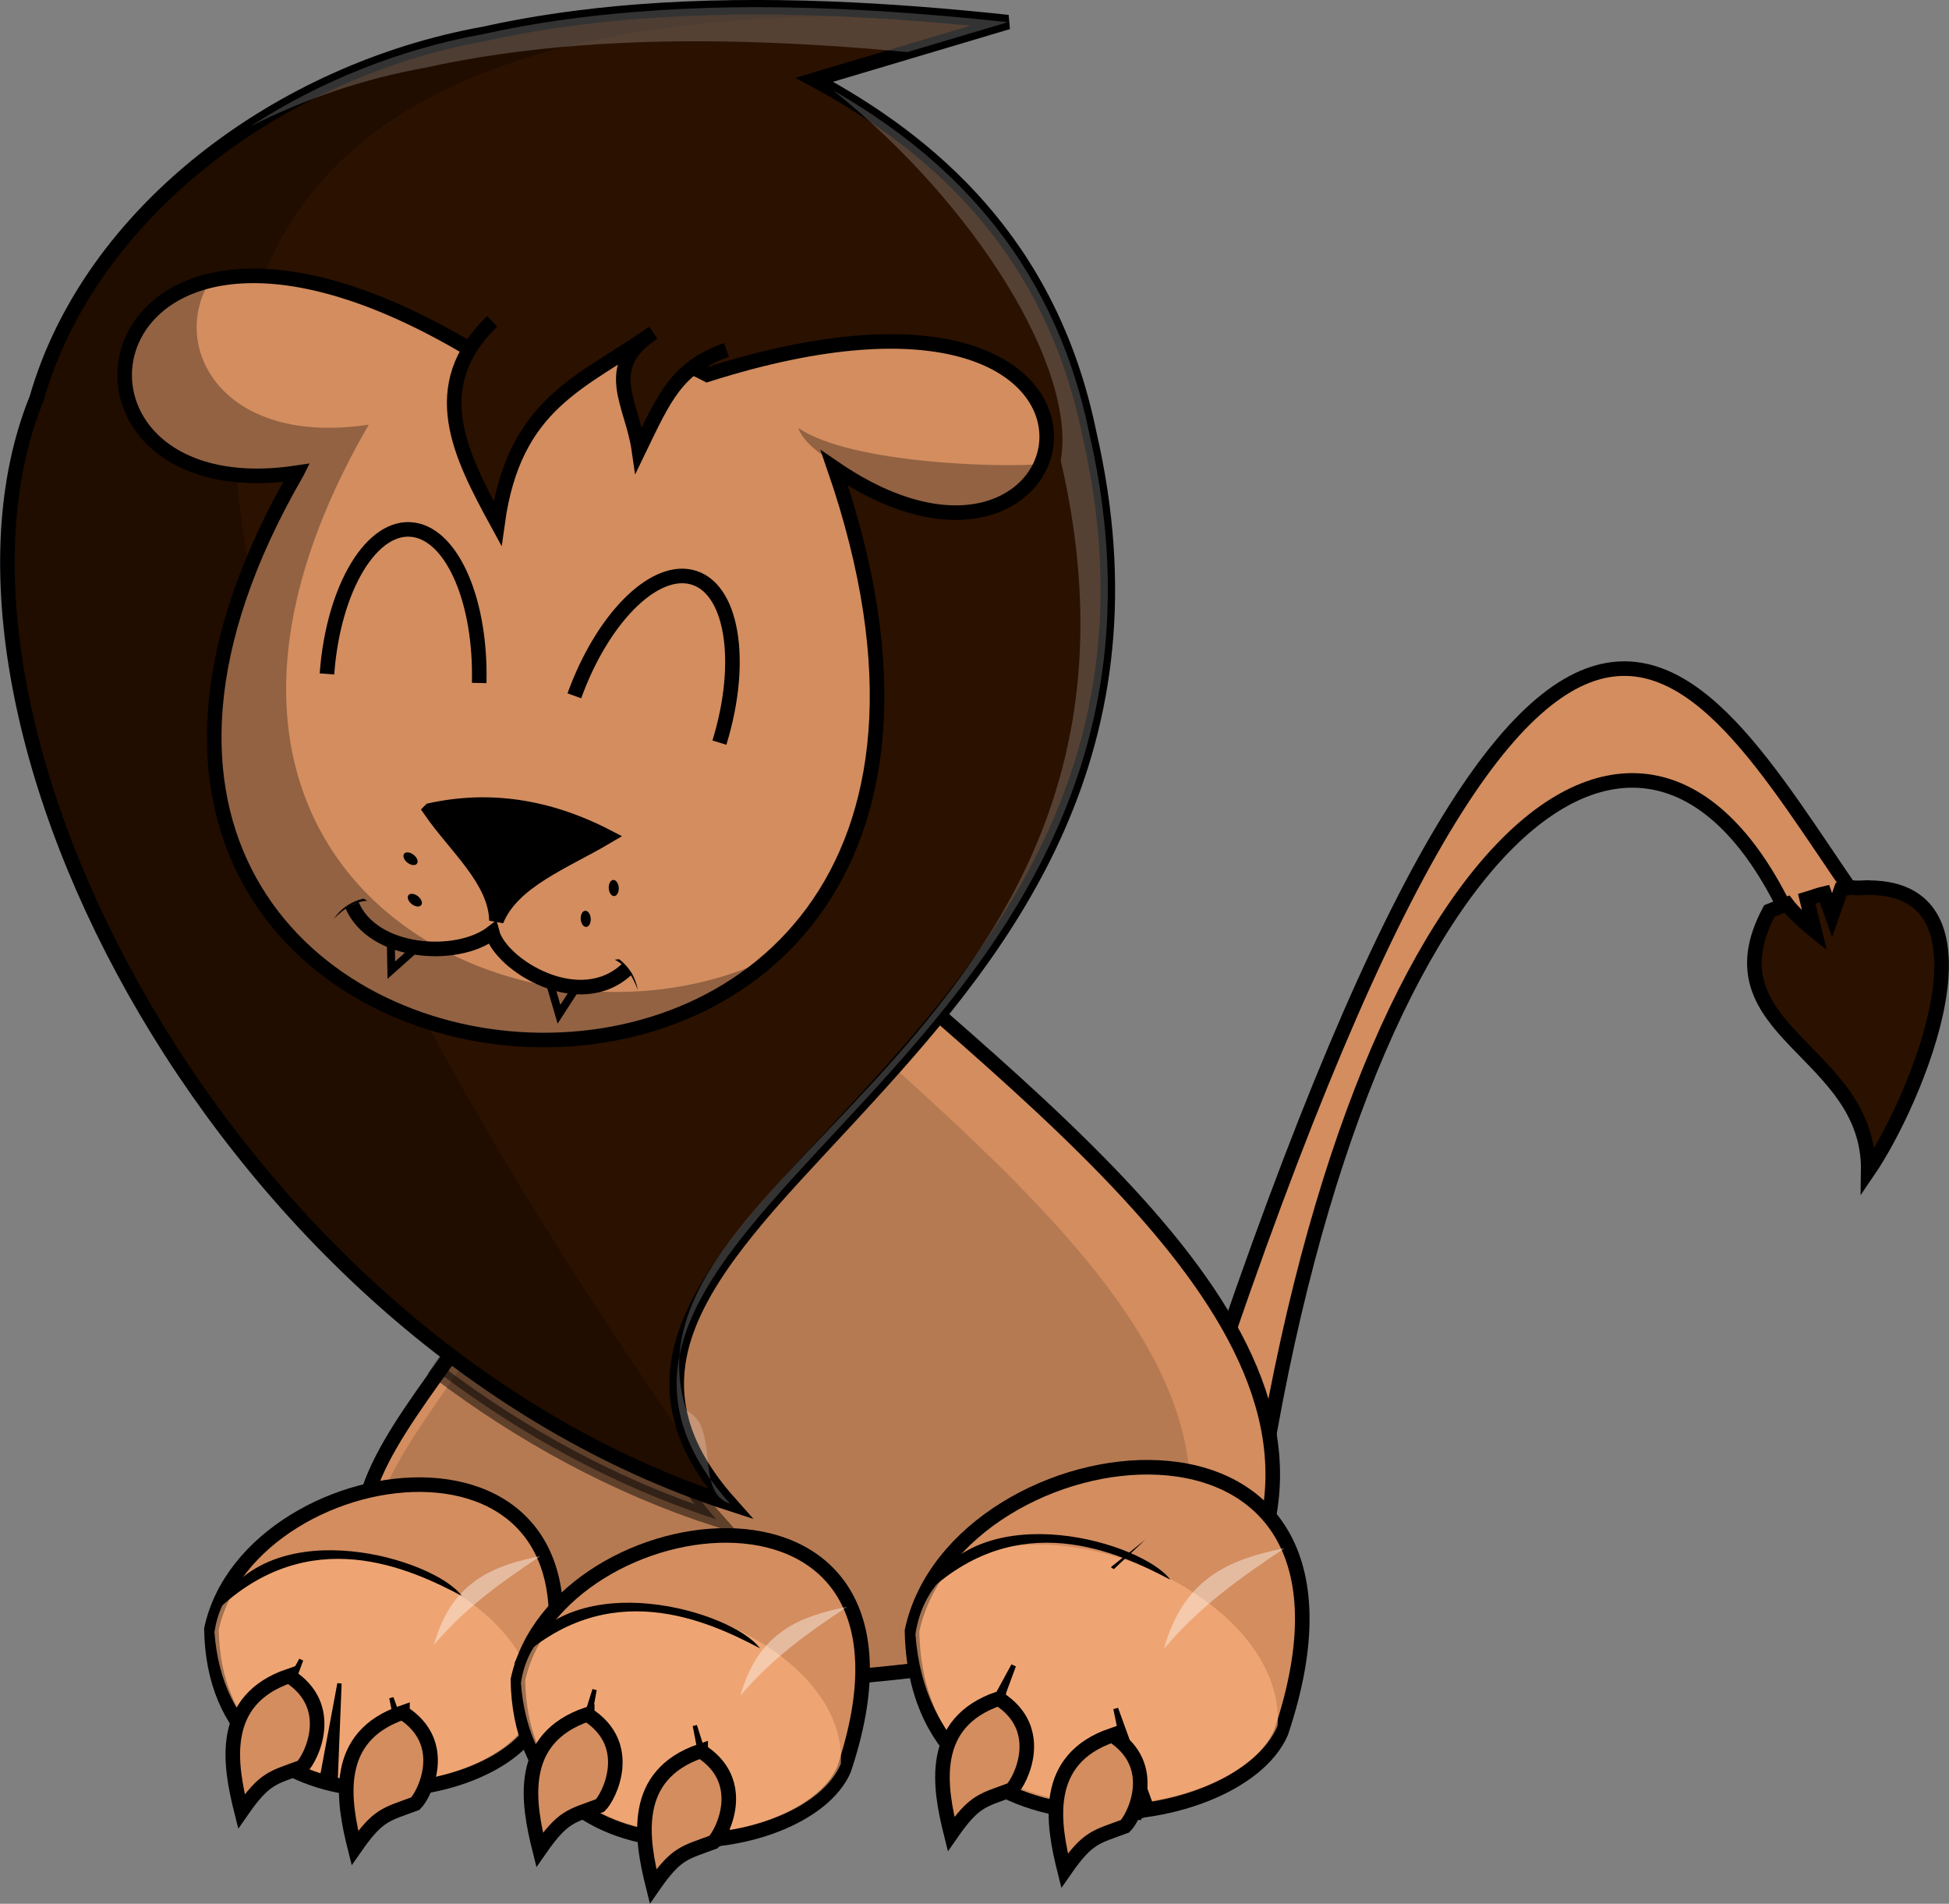 <?xml version="1.0" encoding="UTF-8" standalone="no"?>
<!-- Created with Inkscape (http://www.inkscape.org/) -->

<svg
   xmlns:dc="http://purl.org/dc/elements/1.1/"
   xmlns:cc="http://creativecommons.org/ns#"
   xmlns:rdf="http://www.w3.org/1999/02/22-rdf-syntax-ns#"
   xmlns:svg="http://www.w3.org/2000/svg"
   xmlns="http://www.w3.org/2000/svg"
   xmlns:sodipodi="http://sodipodi.sourceforge.net/DTD/sodipodi-0.dtd"
   xmlns:inkscape="http://www.inkscape.org/namespaces/inkscape"
   width="492.447"
   height="480.976"
   id="svg10402"
   version="1.1"
   inkscape:version="0.48.1 r9760"
   sodipodi:docname="Documento nuevo 64">
  <rect width="100%" height="100%" fill="#808080" stroke="none"/>
  <defs
     id="defs10404" />
  <sodipodi:namedview
     id="base"
     pagecolor="#ffffff"
     bordercolor="#666666"
     borderopacity="1.0"
     inkscape:pageopacity="0.0"
     inkscape:pageshadow="2"
     inkscape:zoom="0.35"
     inkscape:cx="241.94306"
     inkscape:cy="21.773347"
     inkscape:document-units="px"
     inkscape:current-layer="layer1"
     showgrid="false"
     fit-margin-top="0"
     fit-margin-left="0"
     fit-margin-right="0"
     fit-margin-bottom="0"
     inkscape:window-width="1280"
     inkscape:window-height="745"
     inkscape:window-x="0"
     inkscape:window-y="0"
     inkscape:window-maximized="1" />
  <g
     inkscape:label="Capa 1"
     inkscape:groupmode="layer"
     id="layer1"
     transform="translate(-108.057,-73.16)">
    <g
       transform="matrix(2,0,0,2,-817.778,-806.427)"
       id="g10345">
      <g
         id="g9188">
        <path
           style="color:#000000;fill:#d38d5f;fill-opacity:1;fill-rule:evenodd;stroke:#000000;stroke-width:1.84;stroke-linecap:butt;stroke-linejoin:miter;stroke-miterlimit:4;stroke-opacity:1;stroke-dasharray:none;stroke-dashoffset:0;marker:none;visibility:visible;display:inline;overflow:visible;enable-background:accumulate"
           d="M 621.429,632.362 C 634.037,544.733 671.847,514.587 690,558.076 l 11.429,0.714 c -21.607,-28.438 -38.747,-80.325 -83.571,50 z"
           id="path4905"
           inkscape:connector-curvature="0"
           sodipodi:nodetypes="ccccc" />
        <path
           style="color:#000000;fill:#d38d5f;fill-opacity:1;fill-rule:evenodd;stroke:#000000;stroke-width:1.84;stroke-linecap:butt;stroke-linejoin:miter;stroke-miterlimit:4;stroke-opacity:1;stroke-dasharray:none;stroke-dashoffset:0;marker:none;visibility:visible;display:inline;overflow:visible;enable-background:accumulate"
           d="m 562.857,551.648 c 32.822,29.5 74.638,58.678 56.429,90 -39.501,12.175 -76.663,15.583 -108.571,-0.714 -11.983,-20.145 30.204,-36.937 25.714,-78.571 z"
           id="path3955"
           inkscape:connector-curvature="0"
           sodipodi:nodetypes="ccccc" />
        <path
           style="opacity:0.139;color:#000000;fill:#000000;fill-opacity:1;fill-rule:evenodd;stroke:none;stroke-width:1.651;marker:none;visibility:visible;display:inline;overflow:visible;enable-background:accumulate"
           d="m 558.648,559.067 c 29.455,27.364 66.982,54.431 50.64,83.486 -35.449,11.294 -68.799,14.455 -97.435,-0.663 -10.754,-18.687 27.106,-34.263 23.077,-72.885 z"
           id="path3955-0"
           inkscape:connector-curvature="0"
           sodipodi:nodetypes="ccccc" />
        <path
           style="opacity:0.48;color:#000000;fill:#000000;fill-opacity:1;fill-rule:evenodd;stroke:#000000;stroke-width:1.84;stroke-linecap:butt;stroke-linejoin:miter;stroke-miterlimit:4;stroke-opacity:1;stroke-dasharray:none;stroke-dashoffset:0;marker:none;visibility:visible;display:inline;overflow:visible;enable-background:accumulate"
           d="m 558.909,555.022 -23.719,9.938 c 2.276,21.82 -8.825,36.3 -16.969,48.125 10.631,8.025 22.447,14.496 35.188,18.625 -18.412,-20.636 4.52,-35.748 24.5,-59.469 -6.319,-5.737 -12.819,-11.477 -19,-17.219 z"
           id="path3806-3"
           inkscape:connector-curvature="0" />
        <path
           style="color:#000000;fill:#2b1100;fill-opacity:1;fill-rule:evenodd;stroke:#000000;stroke-width:1.84;stroke-linecap:butt;stroke-linejoin:miter;stroke-miterlimit:4;stroke-opacity:1;stroke-dasharray:none;stroke-dashoffset:0;marker:none;visibility:visible;display:inline;overflow:visible;enable-background:accumulate"
           d="m 543.398,441.267 c -6.566,0.511 -13.07,1.415 -19.388,2.816 -25.71,4.635 -49.7,22.462 -56.462,46.042 -16.544,40.728 24.226,119.074 87.616,139.62 -32.49,-36.416 63.798,-55.57 45.335,-135.336 -4.94,-23.982 -20.119,-36.658 -34.704,-44.538 l 24.448,-7.284 c -14.253,-1.519 -30.69,-2.577 -46.845,-1.32 z"
           id="path3806"
           inkscape:connector-curvature="0"
           sodipodi:nodetypes="sccccccs" />
        <path
           style="opacity:0.249;color:#000000;fill:#000000;fill-opacity:1;fill-rule:evenodd;stroke:none;stroke-width:1.84;marker:none;visibility:visible;display:inline;overflow:visible;enable-background:accumulate"
           d="m 543.398,441.267 c -6.566,0.511 -13.07,1.415 -19.388,2.816 -25.71,4.635 -49.7,22.462 -56.462,46.042 -16.544,40.728 24.226,119.074 87.616,139.62 -100.155,-140.962 -73.739,-194.979 35.079,-187.158 -14.253,-1.519 -30.69,-2.577 -46.845,-1.32 z"
           id="path3806-6"
           inkscape:connector-curvature="0"
           sodipodi:nodetypes="sccccs" />
        <path
           style="color:#000000;fill:#d38d5f;fill-opacity:1;fill-rule:evenodd;stroke:#000000;stroke-width:1.84;stroke-linecap:butt;stroke-linejoin:miter;stroke-miterlimit:4;stroke-opacity:1;stroke-dasharray:none;stroke-dashoffset:0;marker:none;visibility:visible;display:inline;overflow:visible;enable-background:accumulate"
           d="m 500.413,499.509 c -51.023,88.21 103.558,102.827 67.911,-0.595 32.85,22.488 43.977,-30.859 -16.061,-11.79 -9.609,-4.97 -18.83,-5.348 -27.723,-1.831 -51.39,-32.279 -59.852,19.59 -24.127,14.215 z"
           id="path2995"
           inkscape:connector-curvature="0"
           sodipodi:nodetypes="ccccc" />
        <path
           style="color:#000000;fill:#000000;fill-opacity:1;fill-rule:evenodd;stroke:#000000;stroke-width:1.84;stroke-linecap:butt;stroke-linejoin:miter;stroke-miterlimit:4;stroke-opacity:1;stroke-dasharray:none;stroke-dashoffset:0;marker:none;visibility:visible;display:inline;overflow:visible;enable-background:accumulate"
           d="m 517.289,542.153 c 7.175,-1.559 14.59,-0.666 22.308,3.32 -5.338,3.157 -11.959,5.607 -13.963,10.604 -0.089,-5.098 -5.187,-9.347 -8.345,-13.924 z"
           id="path2997"
           inkscape:connector-curvature="0"
           sodipodi:nodetypes="cccc" />
        <path
           style="color:#000000;fill:#d38d5f;fill-opacity:1;fill-rule:evenodd;stroke:#000000;stroke-width:1.84;stroke-linecap:butt;stroke-linejoin:miter;stroke-miterlimit:4;stroke-opacity:1;stroke-dasharray:none;stroke-dashoffset:0;marker:none;visibility:visible;display:inline;overflow:visible;enable-background:accumulate"
           d="m 507.378,554.1 c 2.641,6.263 13.273,6.94 17.727,3.515 1.092,4.075 11.051,10.288 17.073,4.552"
           id="path2999"
           inkscape:connector-curvature="0"
           sodipodi:nodetypes="ccc" />
        <path
           sodipodi:type="arc"
           style="color:#000000;fill:#d38d5f;fill-opacity:1;fill-rule:evenodd;stroke:#000000;stroke-width:1.84;stroke-linecap:butt;stroke-linejoin:miter;stroke-miterlimit:4;stroke-opacity:1;stroke-dasharray:none;stroke-dashoffset:0;marker:none;visibility:visible;display:inline;overflow:visible;enable-background:accumulate"
           id="path3001"
           sodipodi:cx="523.92859"
           sodipodi:cy="516.11218"
           sodipodi:rx="9.6428576"
           sodipodi:ry="19.821428"
           d="m 514.301,515.003 c 0.298,-10.93 4.85,-19.294 10.168,-18.681 4.95,0.57 8.883,8.763 9.094,18.944"
           sodipodi:start="3.1976024"
           sodipodi:end="6.2404711"
           sodipodi:open="true"
           transform="matrix(0.999,0.046,-0.046,0.999,14.127,-13.226)" />
        <path
           sodipodi:type="arc"
           style="color:#000000;fill:#d38d5f;fill-opacity:1;fill-rule:evenodd;stroke:#000000;stroke-width:1.84;stroke-linecap:butt;stroke-linejoin:miter;stroke-miterlimit:4;stroke-opacity:1;stroke-dasharray:none;stroke-dashoffset:0;marker:none;visibility:visible;display:inline;overflow:visible;enable-background:accumulate"
           id="path3001-6"
           sodipodi:cx="523.92859"
           sodipodi:cy="516.11218"
           sodipodi:rx="9.6428576"
           sodipodi:ry="19.821428"
           d="m 514.301,515.003 c 0.298,-10.93 4.85,-19.294 10.168,-18.681 4.95,0.57 8.883,8.763 9.094,18.944"
           sodipodi:start="3.1976024"
           sodipodi:end="6.2404711"
           sodipodi:open="true"
           transform="matrix(-0.947,-0.32,-0.32,0.947,1205.647,210.471)" />
        <path
           style="color:#000000;fill:#2b1100;fill-opacity:1;fill-rule:evenodd;stroke:#000000;stroke-width:1.84;stroke-linecap:butt;stroke-linejoin:miter;stroke-miterlimit:4;stroke-opacity:1;stroke-dasharray:none;stroke-dashoffset:0;marker:none;visibility:visible;display:inline;overflow:visible;enable-background:accumulate"
           d="m 525.097,480.386 c -8.504,8.212 -4.052,16.86 0.674,25.517 2.105,-15.292 10.694,-17.748 19.668,-24.078 -6.68,4.37 -2.649,8.902 -1.806,14.799 3.25,-6.721 4.816,-10.426 11.061,-12.626"
           id="path3846"
           inkscape:connector-curvature="0"
           sodipodi:nodetypes="ccccc" />
        <path
           sodipodi:type="arc"
           style="color:#000000;fill:#000000;fill-opacity:1;fill-rule:nonzero;stroke:none;stroke-width:1px;marker:none;visibility:visible;display:inline;overflow:visible;enable-background:accumulate"
           id="path3865"
           sodipodi:cx="539.29517"
           sodipodi:cy="552.2218"
           sodipodi:rx="0.63134533"
           sodipodi:ry="1.0215383"
           d="m 539.927,552.222 c 0,0.564 -0.283,1.022 -0.631,1.022 -0.349,0 -0.631,-0.457 -0.631,-1.022 0,-0.564 0.283,-1.022 0.631,-1.022 0.349,0 0.631,0.457 0.631,1.022 z"
           transform="matrix(0.998,-0.066,0.066,0.998,-34.21,36.443)" />
        <path
           transform="matrix(0.998,-0.066,0.066,0.998,-37.749,40.335)"
           sodipodi:type="arc"
           style="color:#000000;fill:#000000;fill-opacity:1;fill-rule:nonzero;stroke:none;stroke-width:1px;marker:none;visibility:visible;display:inline;overflow:visible;enable-background:accumulate"
           id="path3865-9"
           sodipodi:cx="539.29517"
           sodipodi:cy="552.2218"
           sodipodi:rx="0.63134533"
           sodipodi:ry="1.0215383"
           d="m 539.927,552.222 c 0,0.564 -0.283,1.022 -0.631,1.022 -0.349,0 -0.631,-0.457 -0.631,-1.022 0,-0.564 0.283,-1.022 0.631,-1.022 0.349,0 0.631,0.457 0.631,1.022 z" />
        <path
           transform="matrix(0.616,-0.788,0.788,0.616,-252.577,633.063)"
           sodipodi:type="arc"
           style="color:#000000;fill:#000000;fill-opacity:1;fill-rule:nonzero;stroke:none;stroke-width:1px;marker:none;visibility:visible;display:inline;overflow:visible;enable-background:accumulate"
           id="path3865-6"
           sodipodi:cx="539.29517"
           sodipodi:cy="552.2218"
           sodipodi:rx="0.63134533"
           sodipodi:ry="1.0215383"
           d="m 539.927,552.222 c 0,0.564 -0.283,1.022 -0.631,1.022 -0.349,0 -0.631,-0.457 -0.631,-1.022 0,-0.564 0.283,-1.022 0.631,-1.022 0.349,0 0.631,0.457 0.631,1.022 z" />
        <path
           transform="matrix(0.616,-0.788,0.788,0.616,-252.033,638.295)"
           sodipodi:type="arc"
           style="color:#000000;fill:#000000;fill-opacity:1;fill-rule:nonzero;stroke:none;stroke-width:1px;marker:none;visibility:visible;display:inline;overflow:visible;enable-background:accumulate"
           id="path3865-9-4"
           sodipodi:cx="539.29517"
           sodipodi:cy="552.2218"
           sodipodi:rx="0.63134533"
           sodipodi:ry="1.0215383"
           d="m 539.927,552.222 c 0,0.564 -0.283,1.022 -0.631,1.022 -0.349,0 -0.631,-0.457 -0.631,-1.022 0,-0.564 0.283,-1.022 0.631,-1.022 0.349,0 0.631,0.457 0.631,1.022 z" />
        <path
           style="fill:#000000;stroke:none"
           d="m 509.329,553.589 c -1.528,0.047 -2.924,0.931 -4.247,2.274 0.966,-1.395 2.242,-2.2 3.754,-2.558 z"
           id="path3915"
           inkscape:connector-curvature="0"
           sodipodi:nodetypes="cccc" />
        <path
           style="fill:#000000;stroke:none"
           d="m 540.579,561.016 c 1.37,0.679 2.27,2.065 2.913,3.837 -0.297,-1.67 -1.121,-2.934 -2.346,-3.889 z"
           id="path3915-8"
           inkscape:connector-curvature="0"
           sodipodi:nodetypes="cccc" />
        <path
           style="fill:none;stroke:#000000;stroke-width:1px;stroke-linecap:butt;stroke-linejoin:miter;stroke-opacity:1"
           d="m 512.289,558.488 0.065,3.855 2.987,-2.665"
           id="path3935"
           inkscape:connector-curvature="0"
           sodipodi:nodetypes="ccc" />
        <path
           style="fill:none;stroke:#000000;stroke-width:1px;stroke-linecap:butt;stroke-linejoin:miter;stroke-opacity:1"
           d="m 535.632,564.67 -2.095,3.237 -1.125,-3.842"
           id="path3935-7"
           inkscape:connector-curvature="0"
           sodipodi:nodetypes="ccc" />
        <g
           id="g4489-1"
           transform="matrix(0.5,0,0,0.5,216.259,273.465)">
          <g
             transform="matrix(-1.097,0,0,1.097,511.17,261.94)"
             id="g3541-3">
            <path
               style="color:#000000;fill:#d38d5f;fill-opacity:1;fill-rule:evenodd;stroke:#000000;stroke-width:3.356;stroke-linecap:butt;stroke-linejoin:miter;stroke-miterlimit:4;stroke-opacity:1;stroke-dasharray:none;stroke-dashoffset:0;marker:none;visibility:visible;display:inline;overflow:visible;enable-background:accumulate"
               d="m -107.499,460.339 c 9.259,21.209 74.268,28.546 75.076,-20.711 -8.973,-41.739 -100.043,-53.681 -75.076,20.711 z"
               id="path3543-3"
               sodipodi:nodetypes="ccc"
               inkscape:connector-curvature="0" />
            <path
               style="opacity:0.63;color:#000000;fill:#ffb380;fill-opacity:1;fill-rule:evenodd;stroke:none;stroke-width:1.61;marker:none;visibility:visible;display:inline;overflow:visible;enable-background:accumulate"
               d="m -106.804,458.95 c 8.33,20.28 70.282,28.031 73.688,-18.628 -5.475,-35.399 -75.473,-13.745 -73.688,18.628 z"
               id="path3545-9"
               sodipodi:nodetypes="ccc"
               inkscape:connector-curvature="0" />
            <path
               style="fill:#000000;fill-rule:evenodd;stroke:#000000;stroke-width:1px;stroke-linecap:butt;stroke-linejoin:miter;stroke-opacity:1"
               d="m -42.29,466.585 -10.798,-19.877 7.607,20.613 3.19,-0.736 z"
               id="path3547-4"
               inkscape:connector-curvature="0" />
            <path
               style="fill:#000000;fill-rule:evenodd;stroke:#000000;stroke-width:1px;stroke-linecap:butt;stroke-linejoin:miter;stroke-opacity:1"
               d="m -57.775,474.409 -4.141,-22.238 0.88,21.955 3.262,0.283 z"
               id="path3549-8"
               inkscape:connector-curvature="0" />
            <path
               style="fill:#000000;fill-rule:evenodd;stroke:#000000;stroke-width:1px;stroke-linecap:butt;stroke-linejoin:miter;stroke-opacity:1"
               d="m -78.459,477.624 4.591,-22.15 -7.502,20.652 2.911,1.498 z"
               id="path3551-2"
               inkscape:transform-center-x="5.6441718"
               inkscape:connector-curvature="0" />
          </g>
          <path
             sodipodi:nodetypes="ccc"
             id="path4424-3"
             d="m 602.969,748.198 c 4.621,-16.499 15.508,-20.034 26.938,-22.447 -9.479,6.334 -18.87,12.87 -26.938,22.447 z"
             style="opacity:0.406;fill:#ffffff;fill-rule:evenodd;stroke:none"
             inkscape:connector-curvature="0" />
        </g>
        <g
           id="g4489"
           transform="matrix(0.5,0,0,0.5,254.977,279.881)">
          <g
             transform="matrix(-1.097,0,0,1.097,511.17,261.94)"
             id="g3541">
            <path
               style="color:#000000;fill:#d38d5f;fill-opacity:1;fill-rule:evenodd;stroke:#000000;stroke-width:3.356;stroke-linecap:butt;stroke-linejoin:miter;stroke-miterlimit:4;stroke-opacity:1;stroke-dasharray:none;stroke-dashoffset:0;marker:none;visibility:visible;display:inline;overflow:visible;enable-background:accumulate"
               d="m -107.499,460.339 c 9.259,21.209 74.268,28.546 75.076,-20.711 -8.973,-41.739 -100.043,-53.681 -75.076,20.711 z"
               id="path3543"
               sodipodi:nodetypes="ccc"
               inkscape:connector-curvature="0" />
            <path
               style="opacity:0.63;color:#000000;fill:#ffb380;fill-opacity:1;fill-rule:evenodd;stroke:none;stroke-width:1.61;marker:none;visibility:visible;display:inline;overflow:visible;enable-background:accumulate"
               d="m -106.804,458.95 c 8.33,20.28 70.282,28.031 73.688,-18.628 -5.475,-35.399 -75.473,-13.745 -73.688,18.628 z"
               id="path3545"
               sodipodi:nodetypes="ccc"
               inkscape:connector-curvature="0" />
            <path
               style="fill:#000000;fill-rule:evenodd;stroke:#000000;stroke-width:1px;stroke-linecap:butt;stroke-linejoin:miter;stroke-opacity:1"
               d="m -42.29,466.585 -7.785,-24.681 4.595,25.417 z"
               id="path3547"
               inkscape:connector-curvature="0"
               sodipodi:nodetypes="cccc" />
            <path
               style="fill:#000000;fill-rule:evenodd;stroke:#000000;stroke-width:1px;stroke-linecap:butt;stroke-linejoin:miter;stroke-opacity:1"
               d="m -78.459,477.624 5.282,-27.446 -8.193,25.948 z"
               id="path3551"
               inkscape:transform-center-x="5.6441718"
               inkscape:connector-curvature="0"
               sodipodi:nodetypes="cccc" />
          </g>
          <path
             sodipodi:nodetypes="ccc"
             id="path4424"
             d="m 602.969,748.198 c 4.621,-16.499 15.508,-20.034 26.938,-22.447 -9.479,6.334 -18.87,12.87 -26.938,22.447 z"
             style="opacity:0.406;fill:#ffffff;fill-rule:evenodd;stroke:none"
             inkscape:connector-curvature="0" />
        </g>
        <g
           id="g3541-5"
           transform="matrix(-0.621,0,0,0.621,558,372.776)">
          <path
             inkscape:connector-curvature="0"
             sodipodi:nodetypes="ccc"
             id="path3543-7"
             d="m -107.499,460.339 c 9.259,21.209 74.268,28.546 75.076,-20.711 -8.973,-41.739 -100.043,-53.681 -75.076,20.711 z"
             style="color:#000000;fill:#d38d5f;fill-opacity:1;fill-rule:evenodd;stroke:#000000;stroke-width:2.964;stroke-linecap:butt;stroke-linejoin:miter;stroke-miterlimit:4;stroke-opacity:1;stroke-dasharray:none;stroke-dashoffset:0;marker:none;visibility:visible;display:inline;overflow:visible;enable-background:accumulate" />
          <path
             inkscape:connector-curvature="0"
             sodipodi:nodetypes="ccc"
             id="path3545-0"
             d="m -106.804,458.95 c 8.33,20.28 70.282,28.031 73.688,-18.628 -5.475,-35.399 -75.473,-13.745 -73.688,18.628 z"
             style="opacity:0.63;color:#000000;fill:#ffb380;fill-opacity:1;fill-rule:evenodd;stroke:none;stroke-width:1.422;marker:none;visibility:visible;display:inline;overflow:visible;enable-background:accumulate" />
          <path
             inkscape:connector-curvature="0"
             id="path3547-2"
             d="m -42.29,466.585 -10.798,-19.877 7.607,20.613 3.19,-0.736 z"
             style="fill:#000000;fill-rule:evenodd;stroke:#000000;stroke-width:1px;stroke-linecap:butt;stroke-linejoin:miter;stroke-opacity:1" />
          <path
             inkscape:connector-curvature="0"
             inkscape:transform-center-x="5.6441718"
             id="path3551-9"
             d="m -78.459,477.624 4.591,-22.15 -7.502,20.652 2.911,1.498 z"
             style="fill:#000000;fill-rule:evenodd;stroke:#000000;stroke-width:1px;stroke-linecap:butt;stroke-linejoin:miter;stroke-opacity:1" />
        </g>
        <path
           inkscape:connector-curvature="0"
           style="opacity:0.406;fill:#ffffff;fill-rule:evenodd;stroke:none"
           d="m 609.969,648.054 c 2.616,-9.34 8.779,-11.342 15.25,-12.708 -5.366,3.586 -10.683,7.286 -15.25,12.708 z"
           id="path4424-1"
           sodipodi:nodetypes="ccc" />
        <path
           style="fill:#000000;stroke:none"
           d="m 490.179,643.344 c 11.835,-11.394 24.562,-5.392 31.071,-1.964 -3.429,-4.665 -23.551,-10.698 -30.625,1.071 z"
           id="path4760"
           inkscape:connector-curvature="0"
           sodipodi:nodetypes="cccc" />
        <path
           style="fill:#000000;stroke:none"
           d="m 527.857,649.974 c 11.835,-11.394 24.562,-5.392 31.071,-1.964 -3.429,-4.665 -23.551,-10.698 -30.625,1.071 z"
           id="path4760-0"
           inkscape:connector-curvature="0"
           sodipodi:nodetypes="cccc" />
        <path
           style="fill:#000000;stroke:none"
           d="m 579.697,641.304 c 11.835,-11.394 24.562,-5.392 31.071,-1.964 -3.429,-4.665 -23.551,-10.698 -30.625,1.071 z"
           id="path4760-03"
           inkscape:connector-curvature="0"
           sodipodi:nodetypes="cccc" />
        <path
           style="color:#000000;fill:#d38d5f;fill-opacity:1;fill-rule:evenodd;stroke:#000000;stroke-width:1.84;stroke-linecap:butt;stroke-linejoin:miter;stroke-miterlimit:4;stroke-opacity:1;stroke-dasharray:none;stroke-dashoffset:0;marker:none;visibility:visible;display:inline;overflow:visible;enable-background:accumulate"
           d="m 537.104,656.353 c -8.849,3.044 -7.519,11.1 -6.011,17.105 2.968,-4.273 3.917,-4.214 7.633,-5.598 1.104,-1.064 4.479,-7.612 -1.622,-11.506 z"
           id="path4787-99"
           inkscape:connector-curvature="0"
           sodipodi:nodetypes="cccc" />
        <path
           style="color:#000000;fill:#d38d5f;fill-opacity:1;fill-rule:evenodd;stroke:#000000;stroke-width:1.84;stroke-linecap:butt;stroke-linejoin:miter;stroke-miterlimit:4;stroke-opacity:1;stroke-dasharray:none;stroke-dashoffset:0;marker:none;visibility:visible;display:inline;overflow:visible;enable-background:accumulate"
           d="m 551.437,660.974 c -8.849,3.044 -7.519,11.1 -6.011,17.105 2.968,-4.273 3.917,-4.214 7.633,-5.598 1.104,-1.064 4.479,-7.612 -1.622,-11.506 z"
           id="path4787-99-6"
           inkscape:connector-curvature="0"
           sodipodi:nodetypes="cccc" />
        <path
           style="color:#000000;fill:#d38d5f;fill-opacity:1;fill-rule:evenodd;stroke:#000000;stroke-width:1.84;stroke-linecap:butt;stroke-linejoin:miter;stroke-miterlimit:4;stroke-opacity:1;stroke-dasharray:none;stroke-dashoffset:0;marker:none;visibility:visible;display:inline;overflow:visible;enable-background:accumulate"
           d="m 499.433,651.499 c -8.849,3.044 -7.519,11.1 -6.011,17.105 2.968,-4.273 3.917,-4.214 7.633,-5.598 1.104,-1.064 4.479,-7.612 -1.622,-11.506 z"
           id="path4787-99-3"
           inkscape:connector-curvature="0"
           sodipodi:nodetypes="cccc" />
        <path
           style="color:#000000;fill:#d38d5f;fill-opacity:1;fill-rule:evenodd;stroke:#000000;stroke-width:1.84;stroke-linecap:butt;stroke-linejoin:miter;stroke-miterlimit:4;stroke-opacity:1;stroke-dasharray:none;stroke-dashoffset:0;marker:none;visibility:visible;display:inline;overflow:visible;enable-background:accumulate"
           d="m 513.765,656.12 c -8.849,3.044 -7.519,11.1 -6.011,17.105 2.968,-4.273 3.917,-4.214 7.633,-5.598 1.104,-1.064 4.479,-7.612 -1.622,-11.506 z"
           id="path4787-99-6-9"
           inkscape:connector-curvature="0"
           sodipodi:nodetypes="cccc" />
        <path
           style="color:#000000;fill:#d38d5f;fill-opacity:1;fill-rule:evenodd;stroke:#000000;stroke-width:1.84;stroke-linecap:butt;stroke-linejoin:miter;stroke-miterlimit:4;stroke-opacity:1;stroke-dasharray:none;stroke-dashoffset:0;marker:none;visibility:visible;display:inline;overflow:visible;enable-background:accumulate"
           d="m 589.086,654.358 c -8.849,3.044 -7.519,11.1 -6.011,17.105 2.968,-4.273 3.917,-4.214 7.633,-5.598 1.104,-1.064 4.479,-7.612 -1.622,-11.506 z"
           id="path4787-99-1"
           inkscape:connector-curvature="0"
           sodipodi:nodetypes="cccc" />
        <path
           style="color:#000000;fill:#d38d5f;fill-opacity:1;fill-rule:evenodd;stroke:#000000;stroke-width:1.84;stroke-linecap:butt;stroke-linejoin:miter;stroke-miterlimit:4;stroke-opacity:1;stroke-dasharray:none;stroke-dashoffset:0;marker:none;visibility:visible;display:inline;overflow:visible;enable-background:accumulate"
           d="m 603.419,658.979 c -8.849,3.044 -7.519,11.1 -6.011,17.105 2.968,-4.273 3.917,-4.214 7.633,-5.598 1.104,-1.064 4.479,-7.612 -1.622,-11.506 z"
           id="path4787-99-6-3"
           inkscape:connector-curvature="0"
           sodipodi:nodetypes="cccc" />
        <path
           style="color:#000000;fill:#000000;fill-opacity:1;fill-rule:nonzero;stroke:none;stroke-width:1px;marker:none;visibility:visible;display:inline;overflow:visible;enable-background:accumulate"
           d="m 603.25,637.758 4.356,-3.472 -3.977,3.725 z"
           id="path4945"
           inkscape:connector-curvature="0" />
        <path
           style="color:#000000;fill:#2b1100;fill-opacity:1;fill-rule:evenodd;stroke:#000000;stroke-width:1.84;stroke-linecap:butt;stroke-linejoin:miter;stroke-miterlimit:4;stroke-opacity:1;stroke-dasharray:none;stroke-dashoffset:0;marker:none;visibility:visible;display:inline;overflow:visible;enable-background:accumulate"
           d="m 698.188,551.938 c -1.266,0.056 -1.114,-0.158 -2.674,0.179 l -1.143,3.277 -0.964,-2.737 c -0.821,0.189 -1.332,0.417 -2.237,0.688 l 0.987,4.031 c 0,0 -2.414,-1.92 -3.496,-3.384 -0.943,0.313 -1.194,0.484 -2.223,0.884 -8.141,15.326 12.74,17.529 12.5,32.844 5.961,-8.72 17.862,-36.598 -0.75,-35.781 z"
           id="path4964"
           inkscape:connector-curvature="0"
           sodipodi:nodetypes="sccccccccs" />
        <path
           style="opacity:0.308;color:#000000;fill:#000000;fill-opacity:1;fill-rule:evenodd;stroke:none;stroke-width:1.84;marker:none;visibility:visible;display:inline;overflow:visible;enable-background:accumulate"
           d="m 489.469,475.25 c -17.359,4.145 -13.859,27.981 10.938,24.25 -35.968,62.183 30.225,87.781 59.938,61.25 C 528.328,576.175 476.865,549.858 509.5,493.438 490.893,496.237 484.28,483.531 489.469,475.25 z m 74.3,18.604 c 1.377,3.994 10.562,7.319 16.95,10.459 7.032,1.127 11.921,-1.853 13.688,-5.906 -4.474,0.468 -23.933,0.037 -30.637,-4.552 z"
           id="path2995-7"
           inkscape:connector-curvature="0"
           sodipodi:nodetypes="ccccccccc" />
        <path
           style="opacity:0.201;color:#000000;fill:#ffffff;fill-opacity:1;fill-rule:evenodd;stroke:none;stroke-width:1.84;marker:none;visibility:visible;display:inline;overflow:visible;enable-background:accumulate"
           d="m 555.531,440.719 c -4.036,0.054 -8.086,0.248 -12.125,0.562 -6.566,0.511 -13.088,1.412 -19.406,2.812 -10.445,1.883 -20.6,5.918 -29.438,11.656 6.897,-3.482 14.339,-6.005 21.938,-7.375 6.318,-1.401 12.84,-2.302 19.406,-2.812 14.229,-1.107 28.675,-0.406 41.656,0.812 l 12.688,-3.781 c -10.69,-1.139 -22.612,-2.037 -34.719,-1.875 z m 12.656,10.5 c 17.863,14.282 30.777,34.995 28.741,46.754 16.771,72.455 -57.219,89.206 -47.29,120.004 4.338,2.057 0.93,10.285 5.518,11.772 -32.49,-36.416 63.807,-55.578 45.344,-135.344 -4.67,-22.669 -18.494,-35.224 -32.312,-43.188 z"
           id="path3806-2"
           inkscape:connector-curvature="0"
           sodipodi:nodetypes="sscccsccscccccc" />
      </g>
    </g>
  </g>
</svg>
